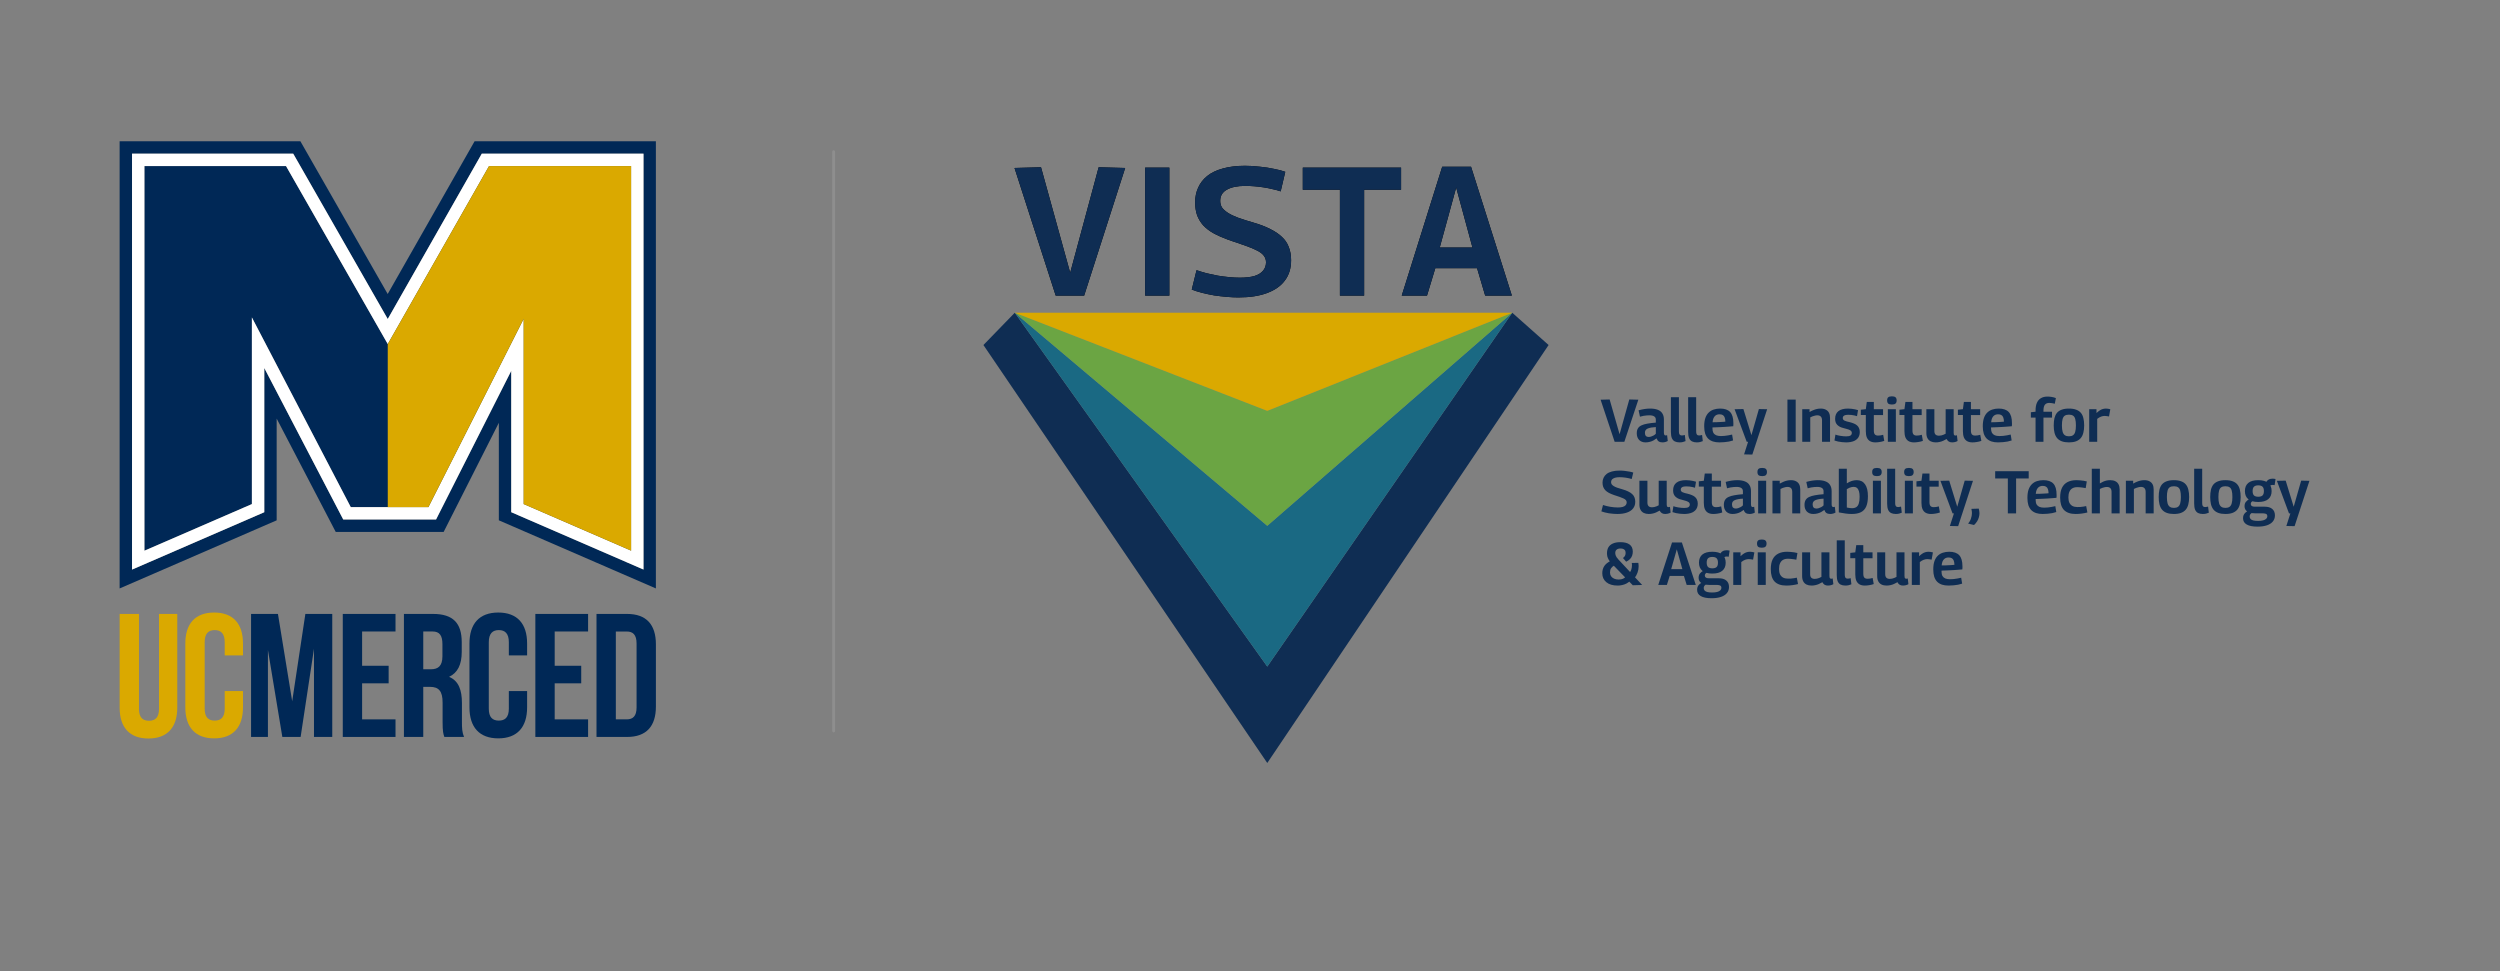 <svg width="2654" height="1031" viewBox="0 0 2654 1031" fill="none" xmlns="http://www.w3.org/2000/svg">
<rect x="0" y="0" width="2654" height="1031" fill="#808080" stroke="none"/>
<path d="M1120.73 313.806L1077 178.329L1105.15 177.553L1136.12 289.544L1166.33 177.553L1194.48 178.329L1150.94 313.806H1120.73Z" fill="black"/>
<path d="M1215.67 313.806V177.941H1241.38V313.806H1215.67Z" fill="black"/>
<path d="M1364.45 182.405L1359.57 203.173C1357.07 202.267 1354.25 201.491 1351.13 200.844C1348 200.067 1344.75 199.421 1341.37 198.903C1338.11 198.385 1334.8 197.997 1331.42 197.738C1328.04 197.48 1324.85 197.35 1321.85 197.35C1313.59 197.35 1307.09 198.709 1302.33 201.426C1297.7 204.014 1295.39 207.961 1295.39 213.266C1295.39 215.854 1296.01 218.183 1297.26 220.253C1298.64 222.194 1300.71 224.07 1303.46 225.882C1306.21 227.693 1309.84 229.44 1314.34 231.122C1318.97 232.804 1324.48 234.551 1330.86 236.363C1337.61 238.304 1343.49 240.568 1348.5 243.156C1353.5 245.615 1357.63 248.397 1360.89 251.502C1364.26 254.607 1366.7 258.231 1368.21 262.371C1369.83 266.382 1370.65 271.041 1370.65 276.346C1370.65 284.757 1368.46 291.873 1364.08 297.696C1359.82 303.519 1353.5 307.983 1345.12 311.088C1336.86 314.194 1326.73 315.747 1314.72 315.747C1310.84 315.747 1306.71 315.553 1302.33 315.164C1297.95 314.776 1293.51 314.259 1289.01 313.612C1284.63 312.835 1280.37 311.929 1276.24 310.894C1272.12 309.859 1268.43 308.695 1265.17 307.401L1270.24 286.827C1273.62 287.991 1277.25 289.091 1281.12 290.126C1285 291.032 1288.94 291.873 1292.95 292.65C1296.95 293.297 1300.96 293.814 1304.96 294.202C1308.96 294.591 1312.72 294.785 1316.22 294.785C1322.35 294.785 1327.48 294.202 1331.61 293.038C1335.74 291.744 1338.8 289.868 1340.8 287.409C1342.93 284.951 1344 281.975 1344 278.481C1344 275.764 1343.18 273.37 1341.56 271.299C1339.93 269.229 1337.49 267.418 1334.24 265.865C1330.98 264.183 1326.79 262.436 1321.66 260.624C1316.66 258.813 1310.78 256.807 1304.02 254.607C1298.02 252.408 1292.76 250.079 1288.26 247.62C1283.88 245.162 1280.25 242.38 1277.37 239.274C1274.49 236.039 1272.3 232.416 1270.8 228.405C1269.43 224.394 1268.74 219.865 1268.74 214.819C1268.74 209.125 1269.8 203.949 1271.93 199.291C1274.06 194.503 1277.25 190.363 1281.5 186.869C1285.88 183.376 1291.38 180.723 1298.02 178.911C1304.77 176.97 1312.65 176 1321.66 176C1327.04 176 1332.36 176.323 1337.61 176.97C1342.99 177.488 1348 178.264 1352.63 179.3C1357.38 180.205 1361.32 181.24 1364.45 182.405Z" fill="black"/>
<path d="M1487.39 201.426H1448.17V313.806H1422.45V201.426H1383.04V177.941H1487.39V201.426Z" fill="black"/>
<path d="M1488.08 313.806L1531.06 176.97H1561.65L1605 313.806H1576.66L1568.03 284.692H1523.74L1514.92 313.806H1488.08ZM1528.43 262.759H1563.15L1545.88 199.097L1528.43 262.759Z" fill="black"/>
<path d="M1345.33 810L1044 366.273L1077.28 332L1345.33 707.637L1605.39 332L1644 366.273L1345.33 810Z" fill="#0F2D53"/>
<path d="M1345.33 707.637L1077.28 332L1345.33 558.205L1605.39 332L1345.33 707.637Z" fill="#1A6983"/>
<path d="M1345.33 436.191L1077.28 332L1345.33 558.205L1605.39 332L1345.33 436.191Z" fill="#6BA543"/>
<path d="M1605.39 332H1077.28L1345.33 436.191L1605.39 332Z" fill="#DAA900"/>
<path d="M1120.73 313.806L1077 178.329L1105.15 177.553L1136.12 289.544L1166.33 177.553L1194.48 178.329L1150.94 313.806H1120.73Z" fill="#0F2D53"/>
<path d="M1215.67 313.806V177.941H1241.38V313.806H1215.67Z" fill="#0F2D53"/>
<path d="M1364.45 182.405L1359.57 203.173C1357.07 202.267 1354.25 201.491 1351.13 200.844C1348 200.067 1344.75 199.421 1341.37 198.903C1338.11 198.385 1334.8 197.997 1331.42 197.738C1328.04 197.48 1324.85 197.35 1321.85 197.35C1313.59 197.35 1307.09 198.709 1302.33 201.426C1297.7 204.014 1295.39 207.961 1295.39 213.266C1295.39 215.854 1296.01 218.183 1297.26 220.253C1298.64 222.194 1300.71 224.07 1303.46 225.882C1306.21 227.693 1309.84 229.44 1314.34 231.122C1318.97 232.804 1324.48 234.551 1330.86 236.363C1337.61 238.304 1343.49 240.568 1348.5 243.156C1353.5 245.615 1357.63 248.397 1360.89 251.502C1364.26 254.607 1366.7 258.231 1368.21 262.371C1369.83 266.382 1370.65 271.041 1370.65 276.346C1370.65 284.757 1368.46 291.873 1364.08 297.696C1359.82 303.519 1353.5 307.983 1345.12 311.088C1336.86 314.194 1326.73 315.747 1314.72 315.747C1310.84 315.747 1306.71 315.553 1302.33 315.164C1297.95 314.776 1293.51 314.259 1289.01 313.612C1284.63 312.835 1280.37 311.929 1276.24 310.894C1272.12 309.859 1268.43 308.695 1265.17 307.401L1270.24 286.827C1273.62 287.991 1277.25 289.091 1281.12 290.126C1285 291.032 1288.94 291.873 1292.95 292.65C1296.95 293.297 1300.96 293.814 1304.96 294.202C1308.96 294.591 1312.72 294.785 1316.22 294.785C1322.35 294.785 1327.48 294.202 1331.61 293.038C1335.74 291.744 1338.8 289.868 1340.8 287.409C1342.93 284.951 1344 281.975 1344 278.481C1344 275.764 1343.18 273.37 1341.56 271.299C1339.93 269.229 1337.49 267.418 1334.24 265.865C1330.98 264.183 1326.79 262.436 1321.66 260.624C1316.66 258.813 1310.78 256.807 1304.02 254.607C1298.02 252.408 1292.76 250.079 1288.26 247.62C1283.88 245.162 1280.25 242.38 1277.37 239.274C1274.49 236.039 1272.3 232.416 1270.8 228.405C1269.43 224.394 1268.74 219.865 1268.74 214.819C1268.74 209.125 1269.8 203.949 1271.93 199.291C1274.06 194.503 1277.25 190.363 1281.5 186.869C1285.88 183.376 1291.38 180.723 1298.02 178.911C1304.77 176.97 1312.65 176 1321.66 176C1327.04 176 1332.36 176.323 1337.61 176.97C1342.99 177.488 1348 178.264 1352.63 179.3C1357.38 180.205 1361.32 181.24 1364.45 182.405Z" fill="#0F2D53"/>
<path d="M1487.39 201.426H1448.17V313.806H1422.45V201.426H1383.04V177.941H1487.39V201.426Z" fill="#0F2D53"/>
<path d="M1488.08 313.806L1531.06 176.97H1561.65L1605 313.806H1576.66L1568.03 284.692H1523.74L1514.92 313.806H1488.08ZM1528.43 262.759H1563.15L1545.88 199.097L1528.43 262.759Z" fill="#0F2D53"/>
<path d="M1714.1 469L1699.19 424.328L1708.79 424.072L1719.35 461L1729.66 424.072L1739.26 424.328L1724.41 469H1714.1ZM1737.6 459.976C1737.6 457.843 1738 456.115 1738.81 454.792C1739.63 453.427 1740.86 452.36 1742.53 451.592C1744.23 450.781 1746.35 450.163 1748.86 449.736C1751.42 449.267 1754.41 448.904 1757.82 448.648V445.448C1757.82 443.912 1757.25 442.781 1756.09 442.056C1754.94 441.288 1753.28 440.904 1751.1 440.904C1750.21 440.904 1749.2 440.947 1748.09 441.032C1746.99 441.117 1745.83 441.267 1744.64 441.48C1743.44 441.693 1742.23 441.992 1740.99 442.376L1739.52 435.592C1741.44 435.037 1743.47 434.589 1745.6 434.248C1747.77 433.907 1749.8 433.736 1751.68 433.736C1755.05 433.736 1757.82 434.184 1760 435.08C1762.17 435.933 1763.77 437.235 1764.8 438.984C1765.87 440.691 1766.4 442.824 1766.4 445.384V459.208C1766.4 460.403 1766.57 461.213 1766.91 461.64C1767.25 462.067 1767.68 462.28 1768.19 462.28C1768.4 462.28 1768.66 462.259 1768.96 462.216C1769.26 462.173 1769.53 462.088 1769.79 461.96L1770.49 468.168C1769.77 468.595 1768.94 468.936 1768 469.192C1767.06 469.491 1766.06 469.64 1764.99 469.64C1763.28 469.64 1761.92 469.299 1760.89 468.616C1759.87 467.891 1759.12 466.803 1758.65 465.352C1757.59 466.163 1756.46 466.909 1755.26 467.592C1754.07 468.232 1752.79 468.723 1751.42 469.064C1750.06 469.448 1748.54 469.64 1746.88 469.64C1745.47 469.64 1744.21 469.427 1743.1 469C1741.99 468.573 1741.01 467.955 1740.16 467.144C1739.35 466.291 1738.71 465.267 1738.24 464.072C1737.81 462.877 1737.6 461.512 1737.6 459.976ZM1746.24 459.4C1746.24 460.893 1746.58 462.024 1747.26 462.792C1747.99 463.517 1748.95 463.88 1750.14 463.88C1751.04 463.88 1751.93 463.731 1752.83 463.432C1753.77 463.133 1754.67 462.749 1755.52 462.28C1756.41 461.768 1757.18 461.171 1757.82 460.488V453.384C1755.99 453.469 1754.35 453.64 1752.89 453.896C1751.49 454.152 1750.27 454.493 1749.25 454.92C1748.27 455.347 1747.52 455.923 1747.01 456.648C1746.49 457.373 1746.24 458.291 1746.24 459.4ZM1782.34 421.64V457.8C1782.34 459.037 1782.47 459.997 1782.72 460.68C1783.02 461.32 1783.41 461.747 1783.88 461.96C1784.39 462.173 1784.94 462.28 1785.54 462.28C1785.97 462.28 1786.44 462.237 1786.95 462.152C1787.46 462.067 1788.01 461.939 1788.61 461.768L1789.38 468.296C1788.53 468.68 1787.57 469 1786.5 469.256C1785.43 469.512 1784.28 469.64 1783.04 469.64C1781.08 469.64 1779.4 469.299 1777.99 468.616C1776.62 467.933 1775.58 466.781 1774.85 465.16C1774.17 463.539 1773.83 461.341 1773.83 458.568V421.64H1782.34ZM1800.65 421.64V457.8C1800.65 459.037 1800.78 459.997 1801.04 460.68C1801.34 461.32 1801.72 461.747 1802.19 461.96C1802.7 462.173 1803.26 462.28 1803.85 462.28C1804.28 462.28 1804.75 462.237 1805.26 462.152C1805.77 462.067 1806.33 461.939 1806.92 461.768L1807.69 468.296C1806.84 468.68 1805.88 469 1804.81 469.256C1803.75 469.512 1802.59 469.64 1801.36 469.64C1799.39 469.64 1797.71 469.299 1796.3 468.616C1794.94 467.933 1793.89 466.781 1793.16 465.16C1792.48 463.539 1792.14 461.341 1792.14 458.568V421.64H1800.65ZM1825.36 469.64C1822.76 469.64 1820.46 469.32 1818.45 468.68C1816.45 467.997 1814.74 466.973 1813.33 465.608C1811.97 464.2 1810.92 462.429 1810.2 460.296C1809.51 458.12 1809.17 455.539 1809.17 452.552C1809.17 449.096 1809.58 446.173 1810.39 443.784C1811.24 441.352 1812.44 439.411 1813.97 437.96C1815.51 436.467 1817.3 435.4 1819.35 434.76C1821.4 434.077 1823.64 433.736 1826.07 433.736C1830.89 433.736 1834.43 434.952 1836.69 437.384C1839 439.816 1840.15 443.784 1840.15 449.288C1840.15 449.672 1840.15 450.163 1840.15 450.76C1840.15 451.357 1840.1 451.933 1840.02 452.488C1839.04 452.573 1837.78 452.68 1836.24 452.808C1834.71 452.936 1832.98 453.064 1831.06 453.192C1829.14 453.32 1827.07 453.427 1824.85 453.512C1822.63 453.597 1820.35 453.683 1818 453.768C1817.96 453.896 1817.94 454.045 1817.94 454.216C1817.94 454.387 1817.94 454.557 1817.94 454.728C1817.94 456.691 1818.26 458.269 1818.9 459.464C1819.58 460.616 1820.58 461.491 1821.91 462.088C1823.23 462.643 1824.89 462.92 1826.9 462.92C1828.18 462.92 1829.48 462.856 1830.8 462.728C1832.17 462.557 1833.51 462.365 1834.84 462.152C1836.2 461.896 1837.52 461.619 1838.8 461.32L1839.83 467.592C1838.46 468.019 1837.01 468.403 1835.48 468.744C1833.94 469.043 1832.34 469.256 1830.68 469.384C1829.01 469.555 1827.24 469.64 1825.36 469.64ZM1818.07 448.264C1819.56 448.264 1820.99 448.243 1822.36 448.2C1823.76 448.115 1825.09 448.051 1826.32 448.008C1827.56 447.923 1828.63 447.859 1829.52 447.816C1830.42 447.731 1831.12 447.667 1831.64 447.624C1831.59 445.747 1831.34 444.232 1830.87 443.08C1830.44 441.928 1829.76 441.096 1828.82 440.584C1827.92 440.072 1826.79 439.816 1825.43 439.816C1824.57 439.816 1823.74 439.944 1822.93 440.2C1822.12 440.456 1821.37 440.904 1820.69 441.544C1820.01 442.184 1819.43 443.037 1818.96 444.104C1818.54 445.171 1818.24 446.557 1818.07 448.264ZM1851.5 482.376L1855.79 469H1854.31L1841.45 434.44L1850.79 434.248L1859.31 461.96L1867.24 434.248L1876.01 434.44L1860.27 482.568L1851.5 482.376ZM1897.53 469V424.2H1906.3V469H1897.53ZM1913.27 469V434.376H1921.01V437.384C1922.42 436.573 1923.76 435.912 1925.04 435.4C1926.32 434.845 1927.58 434.44 1928.82 434.184C1930.1 433.885 1931.44 433.736 1932.85 433.736C1935.07 433.736 1936.9 434.141 1938.35 434.952C1939.85 435.72 1940.96 436.829 1941.68 438.28C1942.41 439.731 1942.77 441.48 1942.77 443.528V469H1934.26V446.216C1934.26 444.424 1933.83 443.101 1932.98 442.248C1932.17 441.352 1930.93 440.904 1929.27 440.904C1928.41 440.904 1927.58 441.011 1926.77 441.224C1925.96 441.395 1925.15 441.629 1924.34 441.928C1923.53 442.227 1922.67 442.611 1921.78 443.08V469H1913.27ZM1947.47 467.656L1948.49 461.384C1949.26 461.64 1950.11 461.896 1951.05 462.152C1951.99 462.365 1952.97 462.557 1954 462.728C1955.06 462.899 1956.11 463.027 1957.13 463.112C1958.16 463.197 1959.12 463.24 1960.01 463.24C1962.06 463.24 1963.55 462.941 1964.49 462.344C1965.43 461.704 1965.9 460.765 1965.9 459.528C1965.9 458.845 1965.71 458.269 1965.33 457.8C1964.98 457.288 1964.43 456.861 1963.66 456.52C1962.94 456.136 1962.02 455.795 1960.91 455.496C1959.84 455.155 1958.61 454.813 1957.2 454.472C1955.7 454.131 1954.4 453.683 1953.29 453.128C1952.18 452.531 1951.22 451.827 1950.41 451.016C1949.65 450.205 1949.07 449.267 1948.69 448.2C1948.34 447.133 1948.17 445.917 1948.17 444.552C1948.17 441.011 1949.33 438.323 1951.63 436.488C1953.93 434.653 1957.35 433.736 1961.87 433.736C1963.28 433.736 1964.6 433.821 1965.84 433.992C1967.07 434.12 1968.25 434.312 1969.36 434.568C1970.51 434.781 1971.55 435.059 1972.49 435.4L1971.41 441.8C1970.47 441.501 1969.53 441.245 1968.59 441.032C1967.65 440.819 1966.63 440.648 1965.52 440.52C1964.45 440.392 1963.23 440.328 1961.87 440.328C1960.03 440.328 1958.65 440.627 1957.71 441.224C1956.77 441.779 1956.3 442.632 1956.3 443.784C1956.3 444.467 1956.47 445.043 1956.81 445.512C1957.15 445.939 1957.65 446.301 1958.29 446.6C1958.93 446.899 1959.71 447.176 1960.65 447.432C1961.59 447.688 1962.64 447.944 1963.79 448.2C1965.37 448.584 1966.8 449.053 1968.08 449.608C1969.36 450.12 1970.45 450.76 1971.34 451.528C1972.28 452.296 1973.01 453.277 1973.52 454.472C1974.07 455.624 1974.35 457.032 1974.35 458.696C1974.35 460.275 1974.09 461.683 1973.58 462.92C1973.11 464.115 1972.43 465.139 1971.53 465.992C1970.64 466.845 1969.59 467.549 1968.4 468.104C1967.2 468.616 1965.88 469 1964.43 469.256C1962.98 469.512 1961.46 469.64 1959.89 469.64C1958.35 469.64 1956.88 469.555 1955.47 469.384C1954.06 469.256 1952.67 469.043 1951.31 468.744C1949.99 468.445 1948.71 468.083 1947.47 467.656ZM1990.87 469.64C1988.65 469.64 1986.78 469.213 1985.24 468.36C1983.75 467.507 1982.62 466.205 1981.85 464.456C1981.12 462.707 1980.76 460.467 1980.76 457.736V440.584H1975.45V434.952L1980.76 434.376L1981.78 426.696H1989.27V434.376H1999.06V440.648H1989.27V457.032C1989.27 458.995 1989.63 460.381 1990.36 461.192C1991.09 462.003 1992.22 462.408 1993.75 462.408C1994.61 462.408 1995.48 462.344 1996.38 462.216C1997.27 462.045 1998.21 461.832 1999.19 461.576L2000.34 468.04C1998.64 468.637 1996.97 469.043 1995.35 469.256C1993.77 469.512 1992.28 469.64 1990.87 469.64ZM2008.43 429.448C2006.64 429.448 2005.34 429.107 2004.52 428.424C2003.76 427.699 2003.37 426.589 2003.37 425.096C2003.37 423.56 2003.76 422.451 2004.52 421.768C2005.34 421.085 2006.64 420.744 2008.43 420.744C2010.22 420.744 2011.5 421.085 2012.27 421.768C2013.08 422.451 2013.48 423.56 2013.48 425.096C2013.48 426.589 2013.08 427.699 2012.27 428.424C2011.5 429.107 2010.22 429.448 2008.43 429.448ZM2004.14 469V434.376H2012.65V469H2004.14ZM2031.87 469.64C2029.65 469.64 2027.78 469.213 2026.24 468.36C2024.75 467.507 2023.62 466.205 2022.85 464.456C2022.12 462.707 2021.76 460.467 2021.76 457.736V440.584H2016.45V434.952L2021.76 434.376L2022.78 426.696H2030.27V434.376H2040.06V440.648H2030.27V457.032C2030.27 458.995 2030.63 460.381 2031.36 461.192C2032.09 462.003 2033.22 462.408 2034.75 462.408C2035.61 462.408 2036.48 462.344 2037.38 462.216C2038.27 462.045 2039.21 461.832 2040.19 461.576L2041.34 468.04C2039.64 468.637 2037.97 469.043 2036.35 469.256C2034.77 469.512 2033.28 469.64 2031.87 469.64ZM2054.94 469.64C2052.93 469.64 2051.18 469.277 2049.69 468.552C2048.19 467.827 2047.04 466.717 2046.23 465.224C2045.42 463.731 2045.02 461.853 2045.02 459.592V434.376H2053.53V457.608C2053.53 459.229 2053.93 460.467 2054.74 461.32C2055.6 462.131 2056.79 462.536 2058.33 462.536C2059.18 462.536 2059.99 462.451 2060.76 462.28C2061.53 462.109 2062.3 461.875 2063.06 461.576C2063.83 461.235 2064.64 460.851 2065.5 460.424V434.376H2074.01V459.464C2074.01 460.189 2074.07 460.765 2074.2 461.192C2074.37 461.619 2074.6 461.939 2074.9 462.152C2075.2 462.323 2075.54 462.408 2075.93 462.408C2076.44 462.408 2076.95 462.301 2077.46 462.088L2078.17 468.168C2077.7 468.467 2077.16 468.723 2076.57 468.936C2075.97 469.149 2075.31 469.32 2074.58 469.448C2073.9 469.576 2073.18 469.64 2072.41 469.64C2071 469.64 2069.8 469.341 2068.82 468.744C2067.84 468.104 2067.07 467.208 2066.52 466.056C2065.28 466.781 2064.04 467.421 2062.81 467.976C2061.57 468.531 2060.31 468.936 2059.03 469.192C2057.75 469.491 2056.39 469.64 2054.94 469.64ZM2093.93 469.64C2091.72 469.64 2089.84 469.213 2088.3 468.36C2086.81 467.507 2085.68 466.205 2084.91 464.456C2084.19 462.707 2083.82 460.467 2083.82 457.736V440.584H2078.51V434.952L2083.82 434.376L2084.85 426.696H2092.33V434.376H2102.13V440.648H2092.33V457.032C2092.33 458.995 2092.7 460.381 2093.42 461.192C2094.15 462.003 2095.28 462.408 2096.81 462.408C2097.67 462.408 2098.54 462.344 2099.44 462.216C2100.33 462.045 2101.27 461.832 2102.25 461.576L2103.41 468.04C2101.7 468.637 2100.04 469.043 2098.41 469.256C2096.84 469.512 2095.34 469.64 2093.93 469.64ZM2121.11 469.64C2118.51 469.64 2116.21 469.32 2114.2 468.68C2112.2 467.997 2110.49 466.973 2109.08 465.608C2107.72 464.2 2106.67 462.429 2105.95 460.296C2105.26 458.12 2104.92 455.539 2104.92 452.552C2104.92 449.096 2105.33 446.173 2106.14 443.784C2106.99 441.352 2108.19 439.411 2109.72 437.96C2111.26 436.467 2113.05 435.4 2115.1 434.76C2117.15 434.077 2119.39 433.736 2121.82 433.736C2126.64 433.736 2130.18 434.952 2132.44 437.384C2134.75 439.816 2135.9 443.784 2135.9 449.288C2135.9 449.672 2135.9 450.163 2135.9 450.76C2135.9 451.357 2135.85 451.933 2135.77 452.488C2134.79 452.573 2133.53 452.68 2131.99 452.808C2130.46 452.936 2128.73 453.064 2126.81 453.192C2124.89 453.32 2122.82 453.427 2120.6 453.512C2118.38 453.597 2116.1 453.683 2113.75 453.768C2113.71 453.896 2113.69 454.045 2113.69 454.216C2113.69 454.387 2113.69 454.557 2113.69 454.728C2113.69 456.691 2114.01 458.269 2114.65 459.464C2115.33 460.616 2116.33 461.491 2117.66 462.088C2118.98 462.643 2120.64 462.92 2122.65 462.92C2123.93 462.92 2125.23 462.856 2126.55 462.728C2127.92 462.557 2129.26 462.365 2130.59 462.152C2131.95 461.896 2133.27 461.619 2134.55 461.32L2135.58 467.592C2134.21 468.019 2132.76 468.403 2131.23 468.744C2129.69 469.043 2128.09 469.256 2126.43 469.384C2124.76 469.555 2122.99 469.64 2121.11 469.64ZM2113.82 448.264C2115.31 448.264 2116.74 448.243 2118.11 448.2C2119.51 448.115 2120.84 448.051 2122.07 448.008C2123.31 447.923 2124.38 447.859 2125.27 447.816C2126.17 447.731 2126.87 447.667 2127.39 447.624C2127.34 445.747 2127.09 444.232 2126.62 443.08C2126.19 441.928 2125.51 441.096 2124.57 440.584C2123.67 440.072 2122.54 439.816 2121.18 439.816C2120.32 439.816 2119.49 439.944 2118.68 440.2C2117.87 440.456 2117.12 440.904 2116.44 441.544C2115.76 442.184 2115.18 443.037 2114.71 444.104C2114.29 445.171 2113.99 446.557 2113.82 448.264ZM2160.95 469V443.336H2155.96V437.64L2160.95 437.064V435.848C2160.95 432.477 2161.44 429.704 2162.43 427.528C2163.41 425.352 2164.84 423.731 2166.71 422.664C2168.59 421.555 2170.87 421 2173.56 421C2175.1 421 2176.59 421.128 2178.04 421.384C2179.49 421.597 2180.99 422.003 2182.52 422.6L2181.37 428.616C2180.39 428.317 2179.39 428.104 2178.36 427.976C2177.38 427.805 2176.44 427.72 2175.55 427.72C2173.5 427.72 2171.94 428.36 2170.87 429.64C2169.85 430.92 2169.34 433.032 2169.34 435.976V437.064H2178.43V443.336H2169.34V469H2160.95ZM2180.23 451.656C2180.23 448.712 2180.49 446.131 2181 443.912C2181.56 441.693 2182.43 439.837 2183.63 438.344C2184.86 436.851 2186.53 435.72 2188.62 434.952C2190.71 434.141 2193.29 433.736 2196.36 433.736C2199.48 433.736 2202.06 434.141 2204.11 434.952C2206.2 435.72 2207.86 436.851 2209.1 438.344C2210.34 439.837 2211.21 441.693 2211.72 443.912C2212.28 446.131 2212.55 448.712 2212.55 451.656C2212.55 454.6 2212.26 457.203 2211.66 459.464C2211.1 461.725 2210.19 463.603 2208.91 465.096C2207.63 466.589 2205.96 467.72 2203.91 468.488C2201.87 469.256 2199.35 469.64 2196.36 469.64C2193.42 469.64 2190.9 469.256 2188.81 468.488C2186.76 467.72 2185.1 466.589 2183.82 465.096C2182.58 463.603 2181.66 461.725 2181.07 459.464C2180.51 457.203 2180.23 454.6 2180.23 451.656ZM2188.94 451.656C2188.94 454.515 2189.19 456.797 2189.71 458.504C2190.22 460.168 2191.03 461.363 2192.14 462.088C2193.25 462.813 2194.66 463.176 2196.36 463.176C2198.15 463.176 2199.58 462.813 2200.65 462.088C2201.76 461.363 2202.55 460.168 2203.02 458.504C2203.53 456.797 2203.79 454.515 2203.79 451.656C2203.79 448.797 2203.55 446.536 2203.08 444.872C2202.66 443.208 2201.89 442.013 2200.78 441.288C2199.71 440.563 2198.24 440.2 2196.36 440.2C2194.53 440.2 2193.06 440.563 2191.95 441.288C2190.88 442.013 2190.11 443.208 2189.64 444.872C2189.17 446.536 2188.94 448.797 2188.94 451.656ZM2225.63 434.376V438.472C2226.83 437.363 2227.94 436.467 2228.96 435.784C2230.03 435.059 2231.1 434.547 2232.16 434.248C2233.27 433.907 2234.42 433.736 2235.62 433.736C2236.39 433.736 2237.15 433.8 2237.92 433.928C2238.73 434.013 2239.52 434.184 2240.29 434.44L2238.95 442.12C2238.18 441.949 2237.39 441.821 2236.58 441.736C2235.81 441.608 2235.09 441.544 2234.4 441.544C2233.17 441.544 2231.89 441.779 2230.56 442.248C2229.24 442.717 2227.85 443.528 2226.4 444.68V469H2217.89V434.376H2225.63ZM1733.88 501.672L1732.22 508.52C1731.36 508.221 1730.4 507.965 1729.34 507.752C1728.27 507.496 1727.16 507.283 1726.01 507.112C1724.9 506.941 1723.77 506.813 1722.62 506.728C1721.46 506.643 1720.38 506.6 1719.35 506.6C1716.54 506.6 1714.32 507.048 1712.7 507.944C1711.12 508.797 1710.33 510.099 1710.33 511.848C1710.33 512.701 1710.54 513.469 1710.97 514.152C1711.44 514.792 1712.14 515.411 1713.08 516.008C1714.02 516.605 1715.26 517.181 1716.79 517.736C1718.37 518.291 1720.25 518.867 1722.42 519.464C1724.73 520.104 1726.73 520.851 1728.44 521.704C1730.15 522.515 1731.55 523.432 1732.66 524.456C1733.82 525.48 1734.65 526.675 1735.16 528.04C1735.71 529.363 1735.99 530.899 1735.99 532.648C1735.99 535.421 1735.25 537.768 1733.75 539.688C1732.3 541.608 1730.15 543.08 1727.29 544.104C1724.47 545.128 1721.02 545.64 1716.92 545.64C1715.6 545.64 1714.19 545.576 1712.7 545.448C1711.2 545.32 1709.69 545.149 1708.15 544.936C1706.66 544.68 1705.21 544.381 1703.8 544.04C1702.39 543.699 1701.13 543.315 1700.02 542.888L1701.75 536.104C1702.9 536.488 1704.14 536.851 1705.46 537.192C1706.79 537.491 1708.13 537.768 1709.5 538.024C1710.86 538.237 1712.23 538.408 1713.59 538.536C1714.96 538.664 1716.24 538.728 1717.43 538.728C1719.52 538.728 1721.27 538.536 1722.68 538.152C1724.09 537.725 1725.13 537.107 1725.82 536.296C1726.54 535.485 1726.9 534.504 1726.9 533.352C1726.9 532.456 1726.63 531.667 1726.07 530.984C1725.52 530.301 1724.69 529.704 1723.58 529.192C1722.47 528.637 1721.04 528.061 1719.29 527.464C1717.58 526.867 1715.58 526.205 1713.27 525.48C1711.22 524.755 1709.43 523.987 1707.9 523.176C1706.4 522.365 1705.17 521.448 1704.18 520.424C1703.2 519.357 1702.46 518.163 1701.94 516.84C1701.47 515.517 1701.24 514.024 1701.24 512.36C1701.24 510.483 1701.6 508.776 1702.33 507.24C1703.05 505.661 1704.14 504.296 1705.59 503.144C1707.09 501.992 1708.96 501.117 1711.22 500.52C1713.53 499.88 1716.22 499.56 1719.29 499.56C1721.12 499.56 1722.94 499.667 1724.73 499.88C1726.56 500.051 1728.27 500.307 1729.85 500.648C1731.47 500.947 1732.81 501.288 1733.88 501.672ZM1750.31 545.64C1748.31 545.64 1746.56 545.277 1745.06 544.552C1743.57 543.827 1742.42 542.717 1741.61 541.224C1740.8 539.731 1740.39 537.853 1740.39 535.592V510.376H1748.9V533.608C1748.9 535.229 1749.31 536.467 1750.12 537.32C1750.97 538.131 1752.17 538.536 1753.7 538.536C1754.56 538.536 1755.37 538.451 1756.13 538.28C1756.9 538.109 1757.67 537.875 1758.44 537.576C1759.21 537.235 1760.02 536.851 1760.87 536.424V510.376H1769.38V535.464C1769.38 536.189 1769.45 536.765 1769.57 537.192C1769.75 537.619 1769.98 537.939 1770.28 538.152C1770.58 538.323 1770.92 538.408 1771.3 538.408C1771.81 538.408 1772.33 538.301 1772.84 538.088L1773.54 544.168C1773.07 544.467 1772.54 544.723 1771.94 544.936C1771.35 545.149 1770.68 545.32 1769.96 545.448C1769.28 545.576 1768.55 545.64 1767.78 545.64C1766.37 545.64 1765.18 545.341 1764.2 544.744C1763.22 544.104 1762.45 543.208 1761.89 542.056C1760.66 542.781 1759.42 543.421 1758.18 543.976C1756.95 544.531 1755.69 544.936 1754.41 545.192C1753.13 545.491 1751.76 545.64 1750.31 545.64ZM1775.47 543.656L1776.49 537.384C1777.26 537.64 1778.11 537.896 1779.05 538.152C1779.99 538.365 1780.97 538.557 1782 538.728C1783.06 538.899 1784.11 539.027 1785.13 539.112C1786.16 539.197 1787.12 539.24 1788.01 539.24C1790.06 539.24 1791.55 538.941 1792.49 538.344C1793.43 537.704 1793.9 536.765 1793.9 535.528C1793.9 534.845 1793.71 534.269 1793.33 533.8C1792.98 533.288 1792.43 532.861 1791.66 532.52C1790.94 532.136 1790.02 531.795 1788.91 531.496C1787.84 531.155 1786.61 530.813 1785.2 530.472C1783.7 530.131 1782.4 529.683 1781.29 529.128C1780.18 528.531 1779.22 527.827 1778.41 527.016C1777.65 526.205 1777.07 525.267 1776.69 524.2C1776.34 523.133 1776.17 521.917 1776.17 520.552C1776.17 517.011 1777.33 514.323 1779.63 512.488C1781.93 510.653 1785.35 509.736 1789.87 509.736C1791.28 509.736 1792.6 509.821 1793.84 509.992C1795.07 510.12 1796.25 510.312 1797.36 510.568C1798.51 510.781 1799.55 511.059 1800.49 511.4L1799.41 517.8C1798.47 517.501 1797.53 517.245 1796.59 517.032C1795.65 516.819 1794.63 516.648 1793.52 516.52C1792.45 516.392 1791.23 516.328 1789.87 516.328C1788.03 516.328 1786.65 516.627 1785.71 517.224C1784.77 517.779 1784.3 518.632 1784.3 519.784C1784.3 520.467 1784.47 521.043 1784.81 521.512C1785.15 521.939 1785.65 522.301 1786.29 522.6C1786.93 522.899 1787.71 523.176 1788.65 523.432C1789.59 523.688 1790.64 523.944 1791.79 524.2C1793.37 524.584 1794.8 525.053 1796.08 525.608C1797.36 526.12 1798.45 526.76 1799.34 527.528C1800.28 528.296 1801.01 529.277 1801.52 530.472C1802.07 531.624 1802.35 533.032 1802.35 534.696C1802.35 536.275 1802.09 537.683 1801.58 538.92C1801.11 540.115 1800.43 541.139 1799.53 541.992C1798.64 542.845 1797.59 543.549 1796.4 544.104C1795.2 544.616 1793.88 545 1792.43 545.256C1790.98 545.512 1789.46 545.64 1787.89 545.64C1786.35 545.64 1784.88 545.555 1783.47 545.384C1782.06 545.256 1780.67 545.043 1779.31 544.744C1777.99 544.445 1776.71 544.083 1775.47 543.656ZM1818.87 545.64C1816.65 545.64 1814.78 545.213 1813.24 544.36C1811.75 543.507 1810.62 542.205 1809.85 540.456C1809.12 538.707 1808.76 536.467 1808.76 533.736V516.584H1803.45V510.952L1808.76 510.376L1809.78 502.696H1817.27V510.376H1827.06V516.648H1817.27V533.032C1817.27 534.995 1817.63 536.381 1818.36 537.192C1819.09 538.003 1820.22 538.408 1821.75 538.408C1822.61 538.408 1823.48 538.344 1824.38 538.216C1825.27 538.045 1826.21 537.832 1827.19 537.576L1828.34 544.04C1826.64 544.637 1824.97 545.043 1823.35 545.256C1821.77 545.512 1820.28 545.64 1818.87 545.64ZM1830.04 535.976C1830.04 533.843 1830.44 532.115 1831.25 530.792C1832.06 529.427 1833.3 528.36 1834.96 527.592C1836.67 526.781 1838.78 526.163 1841.3 525.736C1843.86 525.267 1846.85 524.904 1850.26 524.648V521.448C1850.26 519.912 1849.68 518.781 1848.53 518.056C1847.38 517.288 1845.72 516.904 1843.54 516.904C1842.64 516.904 1841.64 516.947 1840.53 517.032C1839.42 517.117 1838.27 517.267 1837.08 517.48C1835.88 517.693 1834.67 517.992 1833.43 518.376L1831.96 511.592C1833.88 511.037 1835.9 510.589 1838.04 510.248C1840.21 509.907 1842.24 509.736 1844.12 509.736C1847.49 509.736 1850.26 510.184 1852.44 511.08C1854.61 511.933 1856.21 513.235 1857.24 514.984C1858.3 516.691 1858.84 518.824 1858.84 521.384V535.208C1858.84 536.403 1859.01 537.213 1859.35 537.64C1859.69 538.067 1860.12 538.28 1860.63 538.28C1860.84 538.28 1861.1 538.259 1861.4 538.216C1861.69 538.173 1861.97 538.088 1862.23 537.96L1862.93 544.168C1862.21 544.595 1861.37 544.936 1860.44 545.192C1859.5 545.491 1858.49 545.64 1857.43 545.64C1855.72 545.64 1854.36 545.299 1853.33 544.616C1852.31 543.891 1851.56 542.803 1851.09 541.352C1850.03 542.163 1848.89 542.909 1847.7 543.592C1846.51 544.232 1845.23 544.723 1843.86 545.064C1842.49 545.448 1840.98 545.64 1839.32 545.64C1837.91 545.64 1836.65 545.427 1835.54 545C1834.43 544.573 1833.45 543.955 1832.6 543.144C1831.79 542.291 1831.15 541.267 1830.68 540.072C1830.25 538.877 1830.04 537.512 1830.04 535.976ZM1838.68 535.4C1838.68 536.893 1839.02 538.024 1839.7 538.792C1840.43 539.517 1841.39 539.88 1842.58 539.88C1843.48 539.88 1844.37 539.731 1845.27 539.432C1846.21 539.133 1847.1 538.749 1847.96 538.28C1848.85 537.768 1849.62 537.171 1850.26 536.488V529.384C1848.43 529.469 1846.78 529.64 1845.33 529.896C1843.92 530.152 1842.71 530.493 1841.68 530.92C1840.7 531.347 1839.96 531.923 1839.44 532.648C1838.93 533.373 1838.68 534.291 1838.68 535.4ZM1870.74 505.448C1868.95 505.448 1867.65 505.107 1866.84 504.424C1866.07 503.699 1865.69 502.589 1865.69 501.096C1865.69 499.56 1866.07 498.451 1866.84 497.768C1867.65 497.085 1868.95 496.744 1870.74 496.744C1872.53 496.744 1873.81 497.085 1874.58 497.768C1875.39 498.451 1875.8 499.56 1875.8 501.096C1875.8 502.589 1875.39 503.699 1874.58 504.424C1873.81 505.107 1872.53 505.448 1870.74 505.448ZM1866.45 545V510.376H1874.97V545H1866.45ZM1881.64 545V510.376H1889.38V513.384C1890.79 512.573 1892.14 511.912 1893.42 511.4C1894.7 510.845 1895.96 510.44 1897.19 510.184C1898.47 509.885 1899.82 509.736 1901.22 509.736C1903.44 509.736 1905.28 510.141 1906.73 510.952C1908.22 511.72 1909.33 512.829 1910.06 514.28C1910.78 515.731 1911.14 517.48 1911.14 519.528V545H1902.63V522.216C1902.63 520.424 1902.21 519.101 1901.35 518.248C1900.54 517.352 1899.3 516.904 1897.64 516.904C1896.79 516.904 1895.96 517.011 1895.14 517.224C1894.33 517.395 1893.52 517.629 1892.71 517.928C1891.9 518.227 1891.05 518.611 1890.15 519.08V545H1881.64ZM1915.66 535.976C1915.66 533.843 1916.07 532.115 1916.88 530.792C1917.69 529.427 1918.93 528.36 1920.59 527.592C1922.3 526.781 1924.41 526.163 1926.93 525.736C1929.49 525.267 1932.47 524.904 1935.89 524.648V521.448C1935.89 519.912 1935.31 518.781 1934.16 518.056C1933.01 517.288 1931.34 516.904 1929.17 516.904C1928.27 516.904 1927.27 516.947 1926.16 517.032C1925.05 517.117 1923.9 517.267 1922.7 517.48C1921.51 517.693 1920.29 517.992 1919.05 518.376L1917.58 511.592C1919.5 511.037 1921.53 510.589 1923.66 510.248C1925.84 509.907 1927.86 509.736 1929.74 509.736C1933.11 509.736 1935.89 510.184 1938.06 511.08C1940.24 511.933 1941.84 513.235 1942.86 514.984C1943.93 516.691 1944.46 518.824 1944.46 521.384V535.208C1944.46 536.403 1944.63 537.213 1944.97 537.64C1945.31 538.067 1945.74 538.28 1946.25 538.28C1946.47 538.28 1946.72 538.259 1947.02 538.216C1947.32 538.173 1947.6 538.088 1947.85 537.96L1948.56 544.168C1947.83 544.595 1947 544.936 1946.06 545.192C1945.12 545.491 1944.12 545.64 1943.05 545.64C1941.35 545.64 1939.98 545.299 1938.96 544.616C1937.93 543.891 1937.19 542.803 1936.72 541.352C1935.65 542.163 1934.52 542.909 1933.33 543.592C1932.13 544.232 1930.85 544.723 1929.49 545.064C1928.12 545.448 1926.61 545.64 1924.94 545.64C1923.53 545.64 1922.27 545.427 1921.17 545C1920.06 544.573 1919.07 543.955 1918.22 543.144C1917.41 542.291 1916.77 541.267 1916.3 540.072C1915.87 538.877 1915.66 537.512 1915.66 535.976ZM1924.3 535.4C1924.3 536.893 1924.64 538.024 1925.33 538.792C1926.05 539.517 1927.01 539.88 1928.21 539.88C1929.1 539.88 1930 539.731 1930.89 539.432C1931.83 539.133 1932.73 538.749 1933.58 538.28C1934.48 537.768 1935.25 537.171 1935.89 536.488V529.384C1934.05 529.469 1932.41 529.64 1930.96 529.896C1929.55 530.152 1928.33 530.493 1927.31 530.92C1926.33 531.347 1925.58 531.923 1925.07 532.648C1924.56 533.373 1924.3 534.291 1924.3 535.4ZM1952.08 543.976V497.64H1960.59V513.128C1962.38 511.976 1964.13 511.123 1965.84 510.568C1967.59 510.013 1969.34 509.736 1971.09 509.736C1974.97 509.736 1977.91 511.187 1979.92 514.088C1981.97 516.989 1982.99 521.235 1982.99 526.824C1982.99 531.261 1982.39 534.867 1981.2 537.64C1980 540.413 1978.15 542.44 1975.63 543.72C1973.11 545 1969.85 545.64 1965.84 545.64C1963.88 545.64 1961.74 545.491 1959.44 545.192C1957.13 544.893 1954.68 544.488 1952.08 543.976ZM1960.59 538.792C1961.66 539.005 1962.64 539.176 1963.53 539.304C1964.43 539.432 1965.28 539.496 1966.09 539.496C1967.97 539.496 1969.49 539.112 1970.64 538.344C1971.83 537.576 1972.71 536.317 1973.26 534.568C1973.86 532.776 1974.16 530.408 1974.16 527.464C1974.16 524.989 1973.92 522.984 1973.45 521.448C1972.98 519.912 1972.28 518.76 1971.34 517.992C1970.45 517.224 1969.32 516.84 1967.95 516.84C1967.18 516.84 1966.41 516.925 1965.65 517.096C1964.88 517.267 1964.09 517.523 1963.28 517.864C1962.47 518.205 1961.57 518.675 1960.59 519.272V538.792ZM1992.55 505.448C1990.76 505.448 1989.46 505.107 1988.65 504.424C1987.88 503.699 1987.5 502.589 1987.5 501.096C1987.5 499.56 1987.88 498.451 1988.65 497.768C1989.46 497.085 1990.76 496.744 1992.55 496.744C1994.35 496.744 1995.63 497.085 1996.39 497.768C1997.2 498.451 1997.61 499.56 1997.61 501.096C1997.61 502.589 1997.2 503.699 1996.39 504.424C1995.63 505.107 1994.35 505.448 1992.55 505.448ZM1988.27 545V510.376H1996.78V545H1988.27ZM2011.9 497.64V533.8C2011.9 535.037 2012.03 535.997 2012.29 536.68C2012.59 537.32 2012.97 537.747 2013.44 537.96C2013.95 538.173 2014.51 538.28 2015.1 538.28C2015.53 538.28 2016 538.237 2016.51 538.152C2017.02 538.067 2017.58 537.939 2018.17 537.768L2018.94 544.296C2018.09 544.68 2017.13 545 2016.06 545.256C2015 545.512 2013.84 545.64 2012.61 545.64C2010.64 545.64 2008.96 545.299 2007.55 544.616C2006.19 543.933 2005.14 542.781 2004.41 541.16C2003.73 539.539 2003.39 537.341 2003.39 534.568V497.64H2011.9ZM2026.49 505.448C2024.7 505.448 2023.4 505.107 2022.59 504.424C2021.82 503.699 2021.44 502.589 2021.44 501.096C2021.44 499.56 2021.82 498.451 2022.59 497.768C2023.4 497.085 2024.7 496.744 2026.49 496.744C2028.28 496.744 2029.56 497.085 2030.33 497.768C2031.14 498.451 2031.55 499.56 2031.55 501.096C2031.55 502.589 2031.14 503.699 2030.33 504.424C2029.56 505.107 2028.28 505.448 2026.49 505.448ZM2022.2 545V510.376H2030.72V545H2022.2ZM2049.93 545.64C2047.72 545.64 2045.84 545.213 2044.3 544.36C2042.81 543.507 2041.68 542.205 2040.91 540.456C2040.19 538.707 2039.82 536.467 2039.82 533.736V516.584H2034.51V510.952L2039.82 510.376L2040.85 502.696H2048.33V510.376H2058.13V516.648H2048.33V533.032C2048.33 534.995 2048.7 536.381 2049.42 537.192C2050.15 538.003 2051.28 538.408 2052.81 538.408C2053.67 538.408 2054.54 538.344 2055.44 538.216C2056.33 538.045 2057.27 537.832 2058.25 537.576L2059.41 544.04C2057.7 544.637 2056.04 545.043 2054.41 545.256C2052.84 545.512 2051.34 545.64 2049.93 545.64ZM2070 558.376L2074.29 545H2072.81L2059.95 510.44L2069.29 510.248L2077.81 537.96L2085.74 510.248L2094.51 510.44L2078.77 558.568L2070 558.376ZM2092.82 540.2L2100.63 539.944C2100.84 540.627 2101.01 541.373 2101.14 542.184C2101.31 542.952 2101.4 543.805 2101.4 544.744C2101.4 546.195 2101.18 547.667 2100.76 549.16C2100.37 550.653 2099.75 552.083 2098.9 553.448C2098.05 554.813 2096.96 556.115 2095.64 557.352L2089.3 555.816C2090.71 554.28 2091.73 552.509 2092.37 550.504C2093.05 548.541 2093.4 546.621 2093.4 544.744C2093.4 544.189 2093.35 543.507 2093.27 542.696C2093.18 541.885 2093.03 541.053 2092.82 540.2ZM2153.67 507.944H2140.29V545H2131.52V507.944H2118.08V500.2H2153.67V507.944ZM2168.49 545.64C2165.89 545.64 2163.58 545.32 2161.58 544.68C2159.57 543.997 2157.86 542.973 2156.46 541.608C2155.09 540.2 2154.05 538.429 2153.32 536.296C2152.64 534.12 2152.3 531.539 2152.3 528.552C2152.3 525.096 2152.7 522.173 2153.51 519.784C2154.37 517.352 2155.56 515.411 2157.1 513.96C2158.63 512.467 2160.42 511.4 2162.47 510.76C2164.52 510.077 2166.76 509.736 2169.19 509.736C2174.01 509.736 2177.56 510.952 2179.82 513.384C2182.12 515.816 2183.27 519.784 2183.27 525.288C2183.27 525.672 2183.27 526.163 2183.27 526.76C2183.27 527.357 2183.23 527.933 2183.14 528.488C2182.16 528.573 2180.9 528.68 2179.37 528.808C2177.83 528.936 2176.1 529.064 2174.18 529.192C2172.26 529.32 2170.2 529.427 2167.98 529.512C2165.76 529.597 2163.48 529.683 2161.13 529.768C2161.09 529.896 2161.06 530.045 2161.06 530.216C2161.06 530.387 2161.06 530.557 2161.06 530.728C2161.06 532.691 2161.38 534.269 2162.02 535.464C2162.71 536.616 2163.71 537.491 2165.03 538.088C2166.36 538.643 2168.02 538.92 2170.02 538.92C2171.3 538.92 2172.61 538.856 2173.93 538.728C2175.29 538.557 2176.64 538.365 2177.96 538.152C2179.33 537.896 2180.65 537.619 2181.93 537.32L2182.95 543.592C2181.59 544.019 2180.14 544.403 2178.6 544.744C2177.06 545.043 2175.46 545.256 2173.8 545.384C2172.14 545.555 2170.37 545.64 2168.49 545.64ZM2161.19 524.264C2162.69 524.264 2164.12 524.243 2165.48 524.2C2166.89 524.115 2168.21 524.051 2169.45 524.008C2170.69 523.923 2171.75 523.859 2172.65 523.816C2173.54 523.731 2174.25 523.667 2174.76 523.624C2174.72 521.747 2174.46 520.232 2173.99 519.08C2173.57 517.928 2172.88 517.096 2171.94 516.584C2171.05 516.072 2169.92 515.816 2168.55 515.816C2167.7 515.816 2166.87 515.944 2166.06 516.2C2165.25 516.456 2164.5 516.904 2163.82 517.544C2163.13 518.184 2162.56 519.037 2162.09 520.104C2161.66 521.171 2161.36 522.557 2161.19 524.264ZM2187.05 528.168C2187.05 524.072 2187.69 520.659 2188.97 517.928C2190.29 515.197 2192.25 513.149 2194.85 511.784C2197.46 510.419 2200.61 509.736 2204.33 509.736C2205.61 509.736 2206.89 509.8 2208.17 509.928C2209.49 510.013 2210.77 510.163 2212.01 510.376C2213.24 510.547 2214.35 510.781 2215.33 511.08L2214.18 518.184C2213.2 517.971 2212.2 517.8 2211.17 517.672C2210.15 517.501 2209.13 517.373 2208.1 517.288C2207.12 517.203 2206.16 517.16 2205.22 517.16C2203.17 517.16 2201.45 517.565 2200.04 518.376C2198.67 519.144 2197.63 520.339 2196.9 521.96C2196.18 523.539 2195.81 525.565 2195.81 528.04C2195.81 530.344 2196.18 532.264 2196.9 533.8C2197.67 535.293 2198.76 536.424 2200.17 537.192C2201.62 537.917 2203.35 538.28 2205.35 538.28C2206.33 538.28 2207.33 538.259 2208.36 538.216C2209.43 538.131 2210.49 538.003 2211.56 537.832C2212.63 537.661 2213.67 537.469 2214.69 537.256L2215.97 544.04C2214.27 544.509 2212.28 544.893 2210.02 545.192C2207.8 545.491 2205.65 545.64 2203.56 545.64C2198.05 545.64 2193.92 544.232 2191.14 541.416C2188.41 538.557 2187.05 534.141 2187.05 528.168ZM2220.64 545V497.64H2229.22V513.192C2230.5 512.424 2231.71 511.784 2232.86 511.272C2234.02 510.76 2235.19 510.376 2236.38 510.12C2237.62 509.864 2238.9 509.736 2240.22 509.736C2242.4 509.736 2244.21 510.12 2245.66 510.888C2247.16 511.613 2248.29 512.723 2249.06 514.216C2249.82 515.667 2250.21 517.459 2250.21 519.592V545H2241.63V522.216C2241.63 520.424 2241.21 519.101 2240.35 518.248C2239.5 517.395 2238.26 516.968 2236.64 516.968C2235.79 516.968 2234.93 517.075 2234.08 517.288C2233.27 517.459 2232.46 517.693 2231.65 517.992C2230.88 518.291 2230.07 518.653 2229.22 519.08V545H2220.64ZM2256.83 545V510.376H2264.57V513.384C2265.98 512.573 2267.32 511.912 2268.6 511.4C2269.88 510.845 2271.14 510.44 2272.38 510.184C2273.66 509.885 2275 509.736 2276.41 509.736C2278.63 509.736 2280.47 510.141 2281.92 510.952C2283.41 511.72 2284.52 512.829 2285.24 514.28C2285.97 515.731 2286.33 517.48 2286.33 519.528V545H2277.82V522.216C2277.82 520.424 2277.39 519.101 2276.54 518.248C2275.73 517.352 2274.49 516.904 2272.83 516.904C2271.97 516.904 2271.14 517.011 2270.33 517.224C2269.52 517.395 2268.71 517.629 2267.9 517.928C2267.09 518.227 2266.24 518.611 2265.34 519.08V545H2256.83ZM2291.67 527.656C2291.67 524.712 2291.93 522.131 2292.44 519.912C2292.99 517.693 2293.87 515.837 2295.06 514.344C2296.3 512.851 2297.96 511.72 2300.06 510.952C2302.15 510.141 2304.73 509.736 2307.8 509.736C2310.91 509.736 2313.5 510.141 2315.54 510.952C2317.63 511.72 2319.3 512.851 2320.54 514.344C2321.77 515.837 2322.65 517.693 2323.16 519.912C2323.71 522.131 2323.99 524.712 2323.99 527.656C2323.99 530.6 2323.69 533.203 2323.1 535.464C2322.54 537.725 2321.62 539.603 2320.34 541.096C2319.06 542.589 2317.4 543.72 2315.35 544.488C2313.3 545.256 2310.79 545.64 2307.8 545.64C2304.86 545.64 2302.34 545.256 2300.25 544.488C2298.2 543.72 2296.54 542.589 2295.26 541.096C2294.02 539.603 2293.1 537.725 2292.5 535.464C2291.95 533.203 2291.67 530.6 2291.67 527.656ZM2300.38 527.656C2300.38 530.515 2300.63 532.797 2301.14 534.504C2301.66 536.168 2302.47 537.363 2303.58 538.088C2304.68 538.813 2306.09 539.176 2307.8 539.176C2309.59 539.176 2311.02 538.813 2312.09 538.088C2313.2 537.363 2313.99 536.168 2314.46 534.504C2314.97 532.797 2315.22 530.515 2315.22 527.656C2315.22 524.797 2314.99 522.536 2314.52 520.872C2314.09 519.208 2313.32 518.013 2312.22 517.288C2311.15 516.563 2309.68 516.2 2307.8 516.2C2305.96 516.2 2304.49 516.563 2303.38 517.288C2302.32 518.013 2301.55 519.208 2301.08 520.872C2300.61 522.536 2300.38 524.797 2300.38 527.656ZM2337.84 497.64V533.8C2337.84 535.037 2337.97 535.997 2338.22 536.68C2338.52 537.32 2338.91 537.747 2339.38 537.96C2339.89 538.173 2340.44 538.28 2341.04 538.28C2341.47 538.28 2341.94 538.237 2342.45 538.152C2342.96 538.067 2343.51 537.939 2344.11 537.768L2344.88 544.296C2344.03 544.68 2343.07 545 2342 545.256C2340.93 545.512 2339.78 545.64 2338.54 545.64C2336.58 545.64 2334.9 545.299 2333.49 544.616C2332.12 543.933 2331.08 542.781 2330.35 541.16C2329.67 539.539 2329.33 537.341 2329.33 534.568V497.64H2337.84ZM2346.36 527.656C2346.36 524.712 2346.62 522.131 2347.13 519.912C2347.68 517.693 2348.56 515.837 2349.75 514.344C2350.99 512.851 2352.65 511.72 2354.74 510.952C2356.83 510.141 2359.42 509.736 2362.49 509.736C2365.6 509.736 2368.18 510.141 2370.23 510.952C2372.32 511.72 2373.99 512.851 2375.22 514.344C2376.46 515.837 2377.34 517.693 2377.85 519.912C2378.4 522.131 2378.68 524.712 2378.68 527.656C2378.68 530.6 2378.38 533.203 2377.78 535.464C2377.23 537.725 2376.31 539.603 2375.03 541.096C2373.75 542.589 2372.09 543.72 2370.04 544.488C2367.99 545.256 2365.47 545.64 2362.49 545.64C2359.54 545.64 2357.03 545.256 2354.94 544.488C2352.89 543.72 2351.22 542.589 2349.94 541.096C2348.71 539.603 2347.79 537.725 2347.19 535.464C2346.64 533.203 2346.36 530.6 2346.36 527.656ZM2355.06 527.656C2355.06 530.515 2355.32 532.797 2355.83 534.504C2356.34 536.168 2357.15 537.363 2358.26 538.088C2359.37 538.813 2360.78 539.176 2362.49 539.176C2364.28 539.176 2365.71 538.813 2366.78 538.088C2367.88 537.363 2368.67 536.168 2369.14 534.504C2369.66 532.797 2369.91 530.515 2369.91 527.656C2369.91 524.797 2369.68 522.536 2369.21 520.872C2368.78 519.208 2368.01 518.013 2366.9 517.288C2365.84 516.563 2364.36 516.2 2362.49 516.2C2360.65 516.2 2359.18 516.563 2358.07 517.288C2357 518.013 2356.24 519.208 2355.77 520.872C2355.3 522.536 2355.06 524.797 2355.06 527.656ZM2396.51 559.08C2391.47 559.08 2387.65 558.312 2385.05 556.776C2382.49 555.283 2381.21 553.064 2381.21 550.12C2381.21 548.925 2381.4 547.837 2381.79 546.856C2382.21 545.917 2382.83 545.064 2383.64 544.296C2384.5 543.485 2385.54 542.803 2386.78 542.248L2391.58 543.912C2390.9 544.253 2390.3 544.637 2389.79 545.064C2389.28 545.491 2388.89 545.96 2388.64 546.472C2388.38 546.984 2388.25 547.603 2388.25 548.328C2388.25 549.352 2388.55 550.205 2389.15 550.888C2389.74 551.613 2390.7 552.147 2392.03 552.488C2393.35 552.829 2395.06 553 2397.15 553C2399.24 553 2401.01 552.808 2402.46 552.424C2403.95 552.04 2405.08 551.464 2405.85 550.696C2406.62 549.971 2407 549.096 2407 548.072C2407 547.304 2406.83 546.685 2406.49 546.216C2406.19 545.789 2405.62 545.469 2404.76 545.256C2403.95 545.043 2402.84 544.936 2401.44 544.936H2393.88C2391.58 544.936 2389.6 544.659 2387.93 544.104C2386.27 543.507 2384.99 542.632 2384.09 541.48C2383.24 540.328 2382.81 538.941 2382.81 537.32C2382.81 535.571 2383.24 534.12 2384.09 532.968C2384.99 531.773 2386.22 530.749 2387.8 529.896L2392.48 531.368C2391.49 531.837 2390.73 532.349 2390.17 532.904C2389.66 533.459 2389.4 534.163 2389.4 535.016C2389.4 535.912 2389.74 536.616 2390.43 537.128C2391.11 537.64 2392.2 537.896 2393.69 537.896H2404.19C2407.73 537.896 2410.42 538.707 2412.25 540.328C2414.13 541.907 2415.07 544.168 2415.07 547.112C2415.07 549.629 2414.34 551.784 2412.89 553.576C2411.44 555.368 2409.33 556.733 2406.56 557.672C2403.82 558.611 2400.48 559.08 2396.51 559.08ZM2397.34 532.904C2392.69 532.904 2389.17 531.923 2386.78 529.96C2384.39 527.997 2383.2 525.117 2383.2 521.32C2383.2 517.523 2384.39 514.643 2386.78 512.68C2389.17 510.717 2392.69 509.736 2397.34 509.736C2401.99 509.736 2405.51 510.717 2407.9 512.68C2410.33 514.643 2411.55 517.523 2411.55 521.32C2411.55 525.117 2410.33 527.997 2407.9 529.96C2405.51 531.923 2401.99 532.904 2397.34 532.904ZM2397.34 527.336C2399.39 527.336 2400.9 526.888 2401.88 525.992C2402.86 525.053 2403.36 523.496 2403.36 521.32C2403.36 519.144 2402.86 517.587 2401.88 516.648C2400.9 515.709 2399.39 515.24 2397.34 515.24C2395.38 515.24 2393.88 515.709 2392.86 516.648C2391.88 517.587 2391.39 519.144 2391.39 521.32C2391.39 523.496 2391.88 525.053 2392.86 525.992C2393.88 526.888 2395.38 527.336 2397.34 527.336ZM2408.92 517.032L2405.53 512.552C2406.13 511.059 2407.02 509.949 2408.22 509.224C2409.46 508.499 2410.93 508.136 2412.64 508.136C2413.23 508.136 2413.79 508.179 2414.3 508.264C2414.81 508.307 2415.28 508.392 2415.71 508.52L2414.75 515.048C2414.45 514.963 2414.09 514.899 2413.66 514.856C2413.28 514.813 2412.89 514.792 2412.51 514.792C2411.74 514.792 2411.04 514.963 2410.4 515.304C2409.8 515.645 2409.31 516.221 2408.92 517.032ZM2427.19 558.376L2431.47 545H2430L2417.14 510.44L2426.48 510.248L2434.99 537.96L2442.93 510.248L2451.7 510.44L2435.95 558.568L2427.19 558.376ZM1733.37 621.32L1710.26 597.512C1709.24 596.36 1708.41 595.229 1707.77 594.12C1707.13 593.011 1706.66 591.901 1706.36 590.792C1706.1 589.64 1705.98 588.467 1705.98 587.272C1705.98 584.883 1706.47 582.813 1707.45 581.064C1708.47 579.315 1710.03 577.971 1712.12 577.032C1714.21 576.051 1716.9 575.56 1720.18 575.56C1724.54 575.56 1727.82 576.413 1730.04 578.12C1732.26 579.784 1733.37 582.28 1733.37 585.608C1733.37 587.101 1733.13 588.531 1732.66 589.896C1732.19 591.219 1731.45 592.413 1730.42 593.48C1729.4 594.547 1728.03 595.485 1726.33 596.296L1722.94 592.392C1723.87 591.709 1724.58 590.941 1725.05 590.088C1725.52 589.235 1725.75 588.211 1725.75 587.016C1725.75 585.949 1725.56 585.075 1725.18 584.392C1724.79 583.709 1724.19 583.197 1723.38 582.856C1722.62 582.472 1721.63 582.28 1720.44 582.28C1718.52 582.28 1717.09 582.707 1716.15 583.56C1715.21 584.371 1714.74 585.565 1714.74 587.144C1714.74 587.827 1714.85 588.531 1715.06 589.256C1715.28 589.939 1715.62 590.664 1716.09 591.432C1716.6 592.2 1717.28 593.053 1718.14 593.992L1743.29 621L1733.37 621.32ZM1717.24 621.64C1712.16 621.64 1708.17 620.445 1705.27 618.056C1702.41 615.667 1700.98 612.509 1700.98 608.584C1700.98 605.597 1701.71 603.016 1703.16 600.84C1704.65 598.664 1706.94 596.851 1710.01 595.4L1713.98 600.072C1712.35 601.011 1711.14 602.077 1710.33 603.272C1709.56 604.424 1709.18 605.896 1709.18 607.688C1709.18 609.224 1709.54 610.547 1710.26 611.656C1711.03 612.765 1712.1 613.64 1713.46 614.28C1714.83 614.92 1716.43 615.24 1718.26 615.24C1720.23 615.24 1721.85 614.941 1723.13 614.344C1724.41 613.704 1725.45 612.851 1726.26 611.784L1730.42 616.776C1729.27 617.843 1728.01 618.739 1726.65 619.464C1725.28 620.189 1723.81 620.723 1722.23 621.064C1720.7 621.448 1719.03 621.64 1717.24 621.64ZM1735.29 613.576L1730.23 607.624C1730.96 606.728 1731.49 605.683 1731.83 604.488C1732.22 603.293 1732.43 601.971 1732.47 600.52C1732.51 600.008 1732.51 599.517 1732.47 599.048C1732.43 598.579 1732.37 598.109 1732.28 597.64L1739.26 597.512C1739.34 598.067 1739.41 598.621 1739.45 599.176C1739.53 599.731 1739.58 600.371 1739.58 601.096C1739.58 603.443 1739.19 605.683 1738.42 607.816C1737.7 609.907 1736.65 611.827 1735.29 613.576ZM1760.39 621L1775.04 575.88H1785.48L1800.26 621H1790.6L1787.65 611.4H1772.55L1769.54 621H1760.39ZM1774.15 604.168H1785.99L1780.1 583.176L1774.15 604.168ZM1816.95 635.08C1811.91 635.08 1808.09 634.312 1805.49 632.776C1802.93 631.283 1801.65 629.064 1801.65 626.12C1801.65 624.925 1801.84 623.837 1802.23 622.856C1802.65 621.917 1803.27 621.064 1804.08 620.296C1804.93 619.485 1805.98 618.803 1807.22 618.248L1812.02 619.912C1811.33 620.253 1810.74 620.637 1810.23 621.064C1809.71 621.491 1809.33 621.96 1809.07 622.472C1808.82 622.984 1808.69 623.603 1808.69 624.328C1808.69 625.352 1808.99 626.205 1809.59 626.888C1810.18 627.613 1811.14 628.147 1812.47 628.488C1813.79 628.829 1815.49 629 1817.59 629C1819.68 629 1821.45 628.808 1822.9 628.424C1824.39 628.04 1825.52 627.464 1826.29 626.696C1827.06 625.971 1827.44 625.096 1827.44 624.072C1827.44 623.304 1827.27 622.685 1826.93 622.216C1826.63 621.789 1826.05 621.469 1825.2 621.256C1824.39 621.043 1823.28 620.936 1821.87 620.936H1814.32C1812.02 620.936 1810.03 620.659 1808.37 620.104C1806.71 619.507 1805.43 618.632 1804.53 617.48C1803.68 616.328 1803.25 614.941 1803.25 613.32C1803.25 611.571 1803.68 610.12 1804.53 608.968C1805.43 607.773 1806.66 606.749 1808.24 605.896L1812.91 607.368C1811.93 607.837 1811.16 608.349 1810.61 608.904C1810.1 609.459 1809.84 610.163 1809.84 611.016C1809.84 611.912 1810.18 612.616 1810.87 613.128C1811.55 613.64 1812.64 613.896 1814.13 613.896H1824.63C1828.17 613.896 1830.85 614.707 1832.69 616.328C1834.57 617.907 1835.51 620.168 1835.51 623.112C1835.51 625.629 1834.78 627.784 1833.33 629.576C1831.88 631.368 1829.77 632.733 1826.99 633.672C1824.26 634.611 1820.91 635.08 1816.95 635.08ZM1817.78 608.904C1813.13 608.904 1809.61 607.923 1807.22 605.96C1804.83 603.997 1803.63 601.117 1803.63 597.32C1803.63 593.523 1804.83 590.643 1807.22 588.68C1809.61 586.717 1813.13 585.736 1817.78 585.736C1822.43 585.736 1825.95 586.717 1828.34 588.68C1830.77 590.643 1831.99 593.523 1831.99 597.32C1831.99 601.117 1830.77 603.997 1828.34 605.96C1825.95 607.923 1822.43 608.904 1817.78 608.904ZM1817.78 603.336C1819.83 603.336 1821.34 602.888 1822.32 601.992C1823.3 601.053 1823.79 599.496 1823.79 597.32C1823.79 595.144 1823.3 593.587 1822.32 592.648C1821.34 591.709 1819.83 591.24 1817.78 591.24C1815.81 591.24 1814.32 591.709 1813.3 592.648C1812.32 593.587 1811.83 595.144 1811.83 597.32C1811.83 599.496 1812.32 601.053 1813.3 601.992C1814.32 602.888 1815.81 603.336 1817.78 603.336ZM1829.36 593.032L1825.97 588.552C1826.57 587.059 1827.46 585.949 1828.66 585.224C1829.89 584.499 1831.37 584.136 1833.07 584.136C1833.67 584.136 1834.23 584.179 1834.74 584.264C1835.25 584.307 1835.72 584.392 1836.15 584.52L1835.19 591.048C1834.89 590.963 1834.52 590.899 1834.1 590.856C1833.71 590.813 1833.33 590.792 1832.94 590.792C1832.18 590.792 1831.47 590.963 1830.83 591.304C1830.24 591.645 1829.75 592.221 1829.36 593.032ZM1847.76 586.376V590.472C1848.95 589.363 1850.06 588.467 1851.09 587.784C1852.15 587.059 1853.22 586.547 1854.29 586.248C1855.4 585.907 1856.55 585.736 1857.74 585.736C1858.51 585.736 1859.28 585.8 1860.05 585.928C1860.86 586.013 1861.65 586.184 1862.42 586.44L1861.07 594.12C1860.3 593.949 1859.51 593.821 1858.7 593.736C1857.94 593.608 1857.21 593.544 1856.53 593.544C1855.29 593.544 1854.01 593.779 1852.69 594.248C1851.36 594.717 1849.98 595.528 1848.53 596.68V621H1840.02V586.376H1847.76ZM1870.3 581.448C1868.51 581.448 1867.21 581.107 1866.4 580.424C1865.63 579.699 1865.25 578.589 1865.25 577.096C1865.25 575.56 1865.63 574.451 1866.4 573.768C1867.21 573.085 1868.51 572.744 1870.3 572.744C1872.1 572.744 1873.38 573.085 1874.14 573.768C1874.95 574.451 1875.36 575.56 1875.36 577.096C1875.36 578.589 1874.95 579.699 1874.14 580.424C1873.38 581.107 1872.1 581.448 1870.3 581.448ZM1866.02 621V586.376H1874.53V621H1866.02ZM1879.86 604.168C1879.86 600.072 1880.5 596.659 1881.78 593.928C1883.1 591.197 1885.06 589.149 1887.67 587.784C1890.27 586.419 1893.43 585.736 1897.14 585.736C1898.42 585.736 1899.7 585.8 1900.98 585.928C1902.3 586.013 1903.58 586.163 1904.82 586.376C1906.06 586.547 1907.17 586.781 1908.15 587.08L1907 594.184C1906.01 593.971 1905.01 593.8 1903.99 593.672C1902.96 593.501 1901.94 593.373 1900.92 593.288C1899.93 593.203 1898.97 593.16 1898.04 593.16C1895.99 593.16 1894.26 593.565 1892.85 594.376C1891.49 595.144 1890.44 596.339 1889.72 597.96C1888.99 599.539 1888.63 601.565 1888.63 604.04C1888.63 606.344 1888.99 608.264 1889.72 609.8C1890.48 611.293 1891.57 612.424 1892.98 613.192C1894.43 613.917 1896.16 614.28 1898.16 614.28C1899.14 614.28 1900.15 614.259 1901.17 614.216C1902.24 614.131 1903.3 614.003 1904.37 613.832C1905.44 613.661 1906.48 613.469 1907.51 613.256L1908.79 620.04C1907.08 620.509 1905.1 620.893 1902.84 621.192C1900.62 621.491 1898.46 621.64 1896.37 621.64C1890.87 621.64 1886.73 620.232 1883.96 617.416C1881.22 614.557 1879.86 610.141 1879.86 604.168ZM1923.06 621.64C1921.06 621.64 1919.31 621.277 1917.81 620.552C1916.32 619.827 1915.17 618.717 1914.36 617.224C1913.55 615.731 1913.14 613.853 1913.14 611.592V586.376H1921.65V609.608C1921.65 611.229 1922.06 612.467 1922.87 613.32C1923.72 614.131 1924.92 614.536 1926.45 614.536C1927.31 614.536 1928.12 614.451 1928.88 614.28C1929.65 614.109 1930.42 613.875 1931.19 613.576C1931.96 613.235 1932.77 612.851 1933.62 612.424V586.376H1942.13V611.464C1942.13 612.189 1942.2 612.765 1942.32 613.192C1942.5 613.619 1942.73 613.939 1943.03 614.152C1943.33 614.323 1943.67 614.408 1944.05 614.408C1944.56 614.408 1945.08 614.301 1945.59 614.088L1946.29 620.168C1945.82 620.467 1945.29 620.723 1944.69 620.936C1944.1 621.149 1943.43 621.32 1942.71 621.448C1942.03 621.576 1941.3 621.64 1940.53 621.64C1939.12 621.64 1937.93 621.341 1936.95 620.744C1935.97 620.104 1935.2 619.208 1934.64 618.056C1933.41 618.781 1932.17 619.421 1930.93 619.976C1929.7 620.531 1928.44 620.936 1927.16 621.192C1925.88 621.491 1924.51 621.64 1923.06 621.64ZM1958.4 573.64V609.8C1958.4 611.037 1958.53 611.997 1958.79 612.68C1959.09 613.32 1959.47 613.747 1959.94 613.96C1960.45 614.173 1961.01 614.28 1961.6 614.28C1962.03 614.28 1962.5 614.237 1963.01 614.152C1963.52 614.067 1964.08 613.939 1964.67 613.768L1965.44 620.296C1964.59 620.68 1963.63 621 1962.56 621.256C1961.5 621.512 1960.34 621.64 1959.11 621.64C1957.14 621.64 1955.46 621.299 1954.05 620.616C1952.69 619.933 1951.64 618.781 1950.91 617.16C1950.23 615.539 1949.89 613.341 1949.89 610.568V573.64H1958.4ZM1979.68 621.64C1977.47 621.64 1975.59 621.213 1974.05 620.36C1972.56 619.507 1971.43 618.205 1970.66 616.456C1969.94 614.707 1969.57 612.467 1969.57 609.736V592.584H1964.26V586.952L1969.57 586.376L1970.6 578.696H1978.08V586.376H1987.88V592.648H1978.08V609.032C1978.08 610.995 1978.45 612.381 1979.17 613.192C1979.9 614.003 1981.03 614.408 1982.56 614.408C1983.42 614.408 1984.29 614.344 1985.19 614.216C1986.08 614.045 1987.02 613.832 1988 613.576L1989.16 620.04C1987.45 620.637 1985.79 621.043 1984.16 621.256C1982.59 621.512 1981.09 621.64 1979.68 621.64ZM2002.75 621.64C2000.74 621.64 1998.99 621.277 1997.5 620.552C1996.01 619.827 1994.85 618.717 1994.04 617.224C1993.23 615.731 1992.83 613.853 1992.83 611.592V586.376H2001.34V609.608C2001.34 611.229 2001.75 612.467 2002.56 613.32C2003.41 614.131 2004.6 614.536 2006.14 614.536C2006.99 614.536 2007.8 614.451 2008.57 614.28C2009.34 614.109 2010.11 613.875 2010.88 613.576C2011.64 613.235 2012.45 612.851 2013.31 612.424V586.376H2021.82V611.464C2021.82 612.189 2021.88 612.765 2022.01 613.192C2022.18 613.619 2022.42 613.939 2022.72 614.152C2023.01 614.323 2023.36 614.408 2023.74 614.408C2024.25 614.408 2024.76 614.301 2025.28 614.088L2025.98 620.168C2025.51 620.467 2024.98 620.723 2024.38 620.936C2023.78 621.149 2023.12 621.32 2022.4 621.448C2021.71 621.576 2020.99 621.64 2020.22 621.64C2018.81 621.64 2017.62 621.341 2016.64 620.744C2015.65 620.104 2014.89 619.208 2014.33 618.056C2013.09 618.781 2011.86 619.421 2010.62 619.976C2009.38 620.531 2008.12 620.936 2006.84 621.192C2005.56 621.491 2004.2 621.64 2002.75 621.64ZM2037.32 586.376V590.472C2038.52 589.363 2039.63 588.467 2040.65 587.784C2041.72 587.059 2042.78 586.547 2043.85 586.248C2044.96 585.907 2046.11 585.736 2047.31 585.736C2048.07 585.736 2048.84 585.8 2049.61 585.928C2050.42 586.013 2051.21 586.184 2051.98 586.44L2050.63 594.12C2049.87 593.949 2049.08 593.821 2048.27 593.736C2047.5 593.608 2046.77 593.544 2046.09 593.544C2044.85 593.544 2043.57 593.779 2042.25 594.248C2040.93 594.717 2039.54 595.528 2038.09 596.68V621H2029.58V586.376H2037.32ZM2068.55 621.64C2065.95 621.64 2063.64 621.32 2061.64 620.68C2059.63 619.997 2057.93 618.973 2056.52 617.608C2055.15 616.2 2054.11 614.429 2053.38 612.296C2052.7 610.12 2052.36 607.539 2052.36 604.552C2052.36 601.096 2052.76 598.173 2053.58 595.784C2054.43 593.352 2055.62 591.411 2057.16 589.96C2058.7 588.467 2060.49 587.4 2062.54 586.76C2064.58 586.077 2066.82 585.736 2069.26 585.736C2074.08 585.736 2077.62 586.952 2079.88 589.384C2082.18 591.816 2083.34 595.784 2083.34 601.288C2083.34 601.672 2083.34 602.163 2083.34 602.76C2083.34 603.357 2083.29 603.933 2083.21 604.488C2082.23 604.573 2080.97 604.68 2079.43 604.808C2077.9 604.936 2076.17 605.064 2074.25 605.192C2072.33 605.32 2070.26 605.427 2068.04 605.512C2065.82 605.597 2063.54 605.683 2061.19 605.768C2061.15 605.896 2061.13 606.045 2061.13 606.216C2061.13 606.387 2061.13 606.557 2061.13 606.728C2061.13 608.691 2061.45 610.269 2062.09 611.464C2062.77 612.616 2063.77 613.491 2065.1 614.088C2066.42 614.643 2068.08 614.92 2070.09 614.92C2071.37 614.92 2072.67 614.856 2073.99 614.728C2075.36 614.557 2076.7 614.365 2078.02 614.152C2079.39 613.896 2080.71 613.619 2081.99 613.32L2083.02 619.592C2081.65 620.019 2080.2 620.403 2078.66 620.744C2077.13 621.043 2075.53 621.256 2073.86 621.384C2072.2 621.555 2070.43 621.64 2068.55 621.64ZM2061.26 600.264C2062.75 600.264 2064.18 600.243 2065.54 600.2C2066.95 600.115 2068.27 600.051 2069.51 600.008C2070.75 599.923 2071.82 599.859 2072.71 599.816C2073.61 599.731 2074.31 599.667 2074.82 599.624C2074.78 597.747 2074.52 596.232 2074.06 595.08C2073.63 593.928 2072.95 593.096 2072.01 592.584C2071.11 592.072 2069.98 591.816 2068.62 591.816C2067.76 591.816 2066.93 591.944 2066.12 592.2C2065.31 592.456 2064.56 592.904 2063.88 593.544C2063.2 594.184 2062.62 595.037 2062.15 596.104C2061.72 597.171 2061.43 598.557 2061.26 600.264Z" fill="#0F2D53"/>
<path d="M885 161V776" stroke="#8E8E8E" stroke-width="3" stroke-linecap="round"/>
<g clip-path="url(#clip0_370_337)">
<path d="M669.996 584.614L555.903 535.139V338.545L454.84 538.358H372.364L267.401 336.986V535.139L153.309 584.614V176.31H303.647L411.627 365.232L519.105 176.31H669.996V584.614Z" fill="#002856"/>
<path d="M669.997 150H519.106H503.813L496.242 163.306L411.578 312.109L326.486 163.255L318.915 150H303.648H153.31H127V176.31V584.614V624.708L163.773 608.761L277.866 559.26L293.712 552.394V535.139V444.388L349.023 550.507L356.393 564.668H372.34H454.816H470.989L478.283 550.23L529.57 448.84V535.114V552.368L545.416 559.235L659.509 608.736L696.282 624.683V584.589V176.31V150H669.997ZM683.152 176.31V584.614V604.661L664.766 596.688L550.673 547.187L542.75 543.741V535.114V393.705L466.562 544.294L462.915 551.513H454.816H372.365H364.392L360.694 544.445L280.583 390.687V535.139V543.766L272.66 547.212L158.567 596.713L140.18 604.686V584.639V176.31V163.155H153.335H303.673H311.294L315.092 169.77L411.628 338.671L507.687 169.82L511.46 163.155H519.106H669.997H683.152V176.31Z" fill="#002856"/>
<path d="M669.999 163.155H519.107H511.461L507.688 169.795L411.63 338.671L315.068 169.77L311.27 163.155H303.624H153.311H140.156V176.31V584.614V604.661L158.543 596.687L272.636 547.212L280.559 543.766V535.139V390.686L360.695 544.42L364.393 551.488H372.366H454.842H462.916L466.563 544.269L542.726 393.68V535.114V543.741L550.649 547.187L664.742 596.662L683.128 604.636V584.589V176.31V163.155H669.999ZM669.999 584.614L555.906 535.114V338.545L454.842 538.358H372.366L267.404 336.985V535.139L153.311 584.639V176.31H303.649L411.63 365.232L519.107 176.31H669.999V584.614Z" fill="white"/>
<path d="M411.629 365.232L519.107 176.31H669.998V584.614L555.905 535.139V338.545L454.841 538.358H411.654L411.629 365.232Z" fill="#DAA900"/>
<path d="M147.525 651.747V752.484C147.525 761.815 151.625 765.161 158.164 765.161C164.704 765.161 168.804 761.815 168.804 752.484V651.747H188.197V751.176C188.197 772.078 177.758 784 157.586 784C137.413 784 127 772.078 127 751.176V651.747H147.525Z" fill="#DAA900"/>
<path d="M257.947 733.644V751C257.947 771.902 247.508 783.849 227.361 783.849C207.214 783.849 196.75 771.902 196.75 751V683.087C196.75 662.185 207.188 650.263 227.361 650.263C247.508 650.263 257.947 662.21 257.947 683.087V695.764H238.554V681.779C238.554 672.448 234.454 668.901 227.914 668.901C221.375 668.901 217.275 672.448 217.275 681.779V752.308C217.275 761.639 221.375 764.985 227.914 764.985C234.454 764.985 238.554 761.614 238.554 752.308V733.644H257.947Z" fill="#DAA900"/>
<path d="M310.189 744.46L324.174 651.747H352.722V782.34H333.329V688.671L319.143 782.34H299.725L284.432 689.979V782.34H266.523V651.747H295.072L310.189 744.46Z" fill="#002856"/>
<path d="M384.411 706.781H412.582V725.419H384.411V763.677H419.877V782.34H363.887V651.747H419.877V670.385H384.411V706.781Z" fill="#002856"/>
<path d="M471.719 782.34C470.612 778.969 469.858 776.932 469.858 766.292V745.768C469.858 733.644 465.758 729.167 456.426 729.167H449.333V782.34H428.809V651.747H459.772C481.051 651.747 490.181 661.632 490.181 681.779V692.042C490.181 705.473 485.88 714.251 476.75 718.527C487.012 722.828 490.383 732.714 490.383 746.321V766.468C490.383 772.807 490.559 777.485 492.621 782.315H471.719V782.34ZM449.333 670.385V710.504H457.357C465.003 710.504 469.682 707.158 469.682 696.695V683.817C469.682 674.485 466.513 670.385 459.243 670.385H449.333Z" fill="#002856"/>
<path d="M559.576 733.644V751C559.576 771.902 549.137 783.849 528.99 783.849C508.842 783.849 498.379 771.902 498.379 751V683.087C498.379 662.185 508.817 650.263 528.99 650.263C549.162 650.263 559.576 662.21 559.576 683.087V695.764H540.183V681.779C540.183 672.448 536.083 668.901 529.543 668.901C523.003 668.901 518.904 672.448 518.904 681.779V752.308C518.904 761.639 523.003 764.985 529.543 764.985C536.083 764.985 540.183 761.614 540.183 752.308V733.644H559.576Z" fill="#002856"/>
<path d="M588.853 706.781H617.024V725.419H588.853V763.677H624.318V782.34H568.328V651.747H624.318V670.385H588.853V706.781Z" fill="#002856"/>
<path d="M633.25 651.747H665.722C686.247 651.747 696.308 663.141 696.308 684.018V750.069C696.308 770.971 686.222 782.34 665.722 782.34H633.25V651.747ZM653.775 670.385V763.677H665.345C671.885 763.677 675.783 760.306 675.783 751V683.087C675.783 673.755 671.859 670.41 665.345 670.41H653.775V670.385Z" fill="#002856"/>
</g>
<defs>
<clipPath id="clip0_370_337">
<rect width="569.307" height="634" fill="white" transform="translate(127 150)"/>
</clipPath>
</defs>
</svg>
